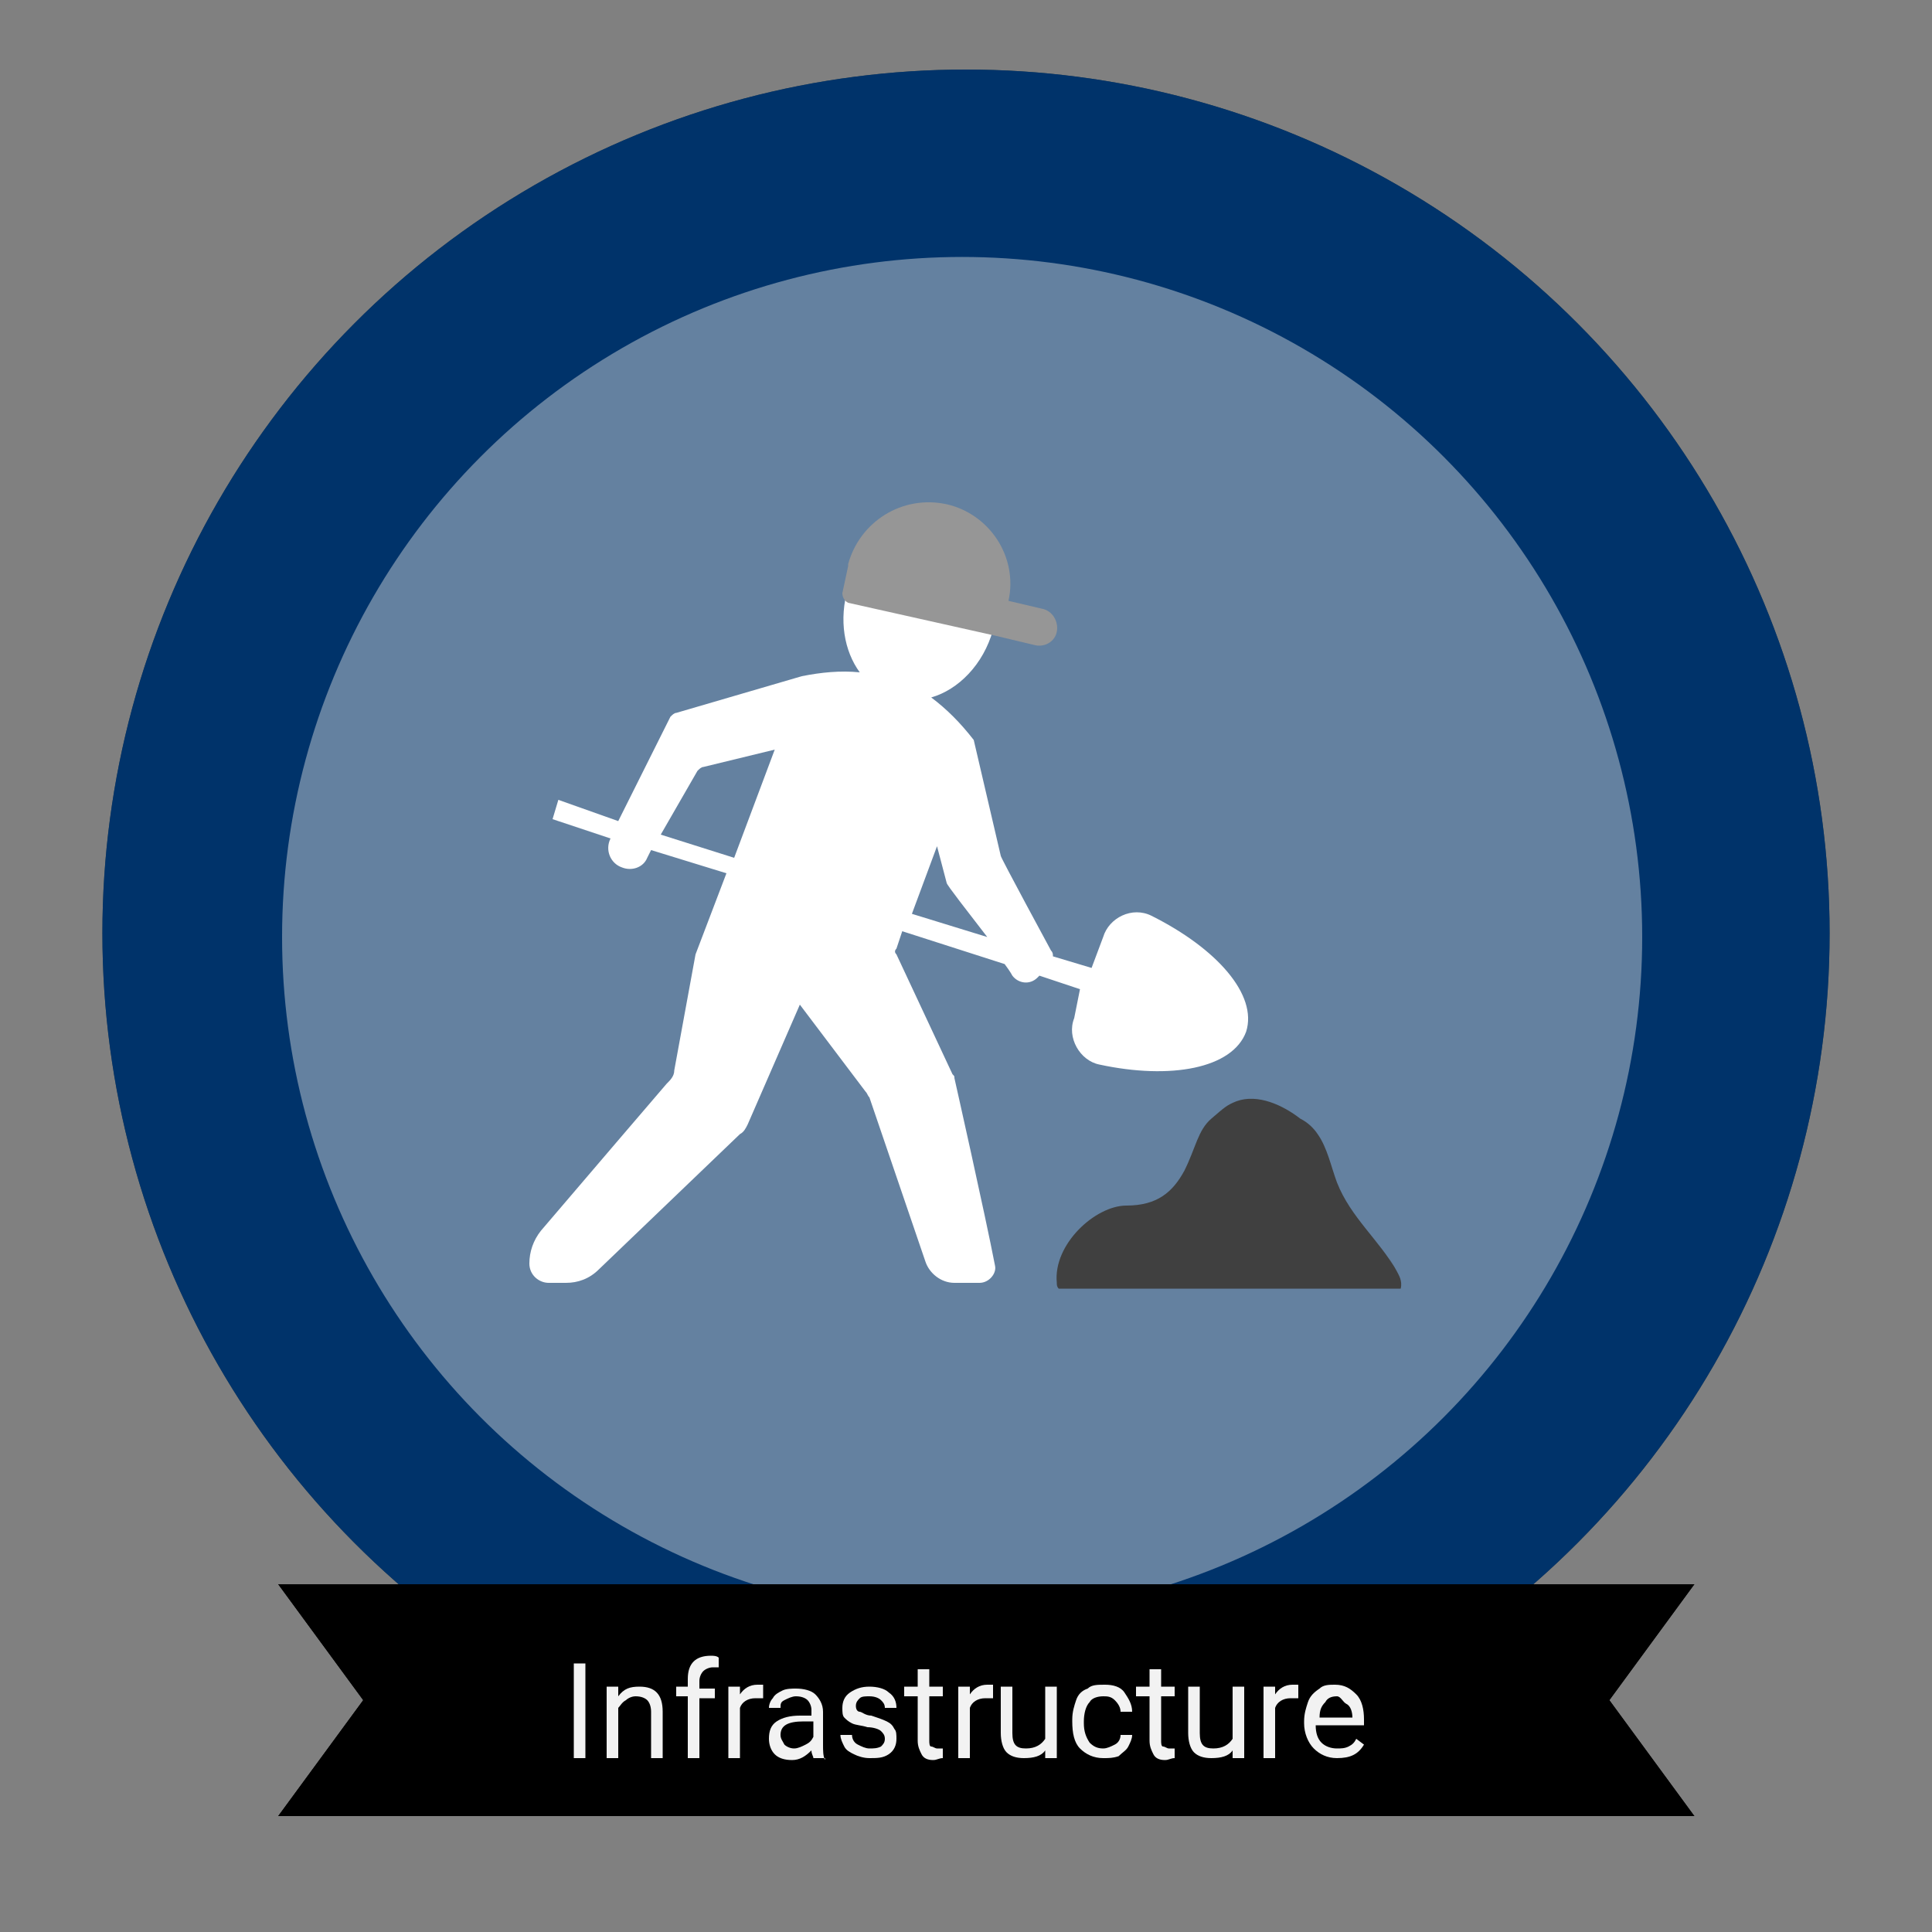 <?xml version="1.0" encoding="utf-8"?>
<!-- Generator: Adobe Illustrator 19.0.0, SVG Export Plug-In . SVG Version: 6.00 Build 0)  -->
<svg version="1.1" id="Layer_1" xmlns="http://www.w3.org/2000/svg" xmlns:xlink="http://www.w3.org/1999/xlink" x="0px" y="0px"
	 viewBox="0 0 100 100" style="enable-background:new 0 0 100 100;" xml:space="preserve">
<rect x="0" y="0" width="100" height="100" fill="#808080" stroke="none"/>
<style type="text/css">
	.st0{fill:#33454C;}
	.st1{fill:#00A199;}
	.st2{fill:#00336A;}
	.st3{opacity:0.43;fill:#E8E8E8;}
	.st4{fill:#F2F2F2;}
	.st5{fill:#FFFFFF;}
	.st6{fill:#969696;}
	.st7{fill:#404040;}
</style>
<circle id="XMLID_482_" class="st0" cx="50" cy="48.3" r="44.7"/>
<circle id="XMLID_481_" class="st1" cx="49.8" cy="48.5" r="35.2"/>
<polygon id="XMLID_480_" points="87.7,94 14.4,94 18.8,88 14.4,82 87.7,82 83.3,88 "/>
<circle id="XMLID_479_" class="st2" cx="50" cy="48.3" r="44.7"/>
<circle id="XMLID_478_" class="st3" cx="49.8" cy="48.5" r="35.2"/>
<polygon id="XMLID_477_" points="87.7,94 14.4,94 18.8,88 14.4,82 87.7,82 83.3,88 "/>
<g id="XMLID_59_">
	<path id="XMLID_2_" class="st4" d="M30.3,91h-0.6v-4.9h0.6V91z"/>
	<path id="XMLID_4_" class="st4" d="M32,87.3l0,0.5c0.3-0.4,0.6-0.5,1.1-0.5c0.8,0,1.2,0.4,1.2,1.3V91h-0.6v-2.4
		c0-0.3-0.1-0.5-0.2-0.6c-0.1-0.1-0.3-0.2-0.6-0.2c-0.2,0-0.4,0.1-0.5,0.2c-0.2,0.1-0.3,0.3-0.4,0.4V91h-0.6v-3.7H32z"/>
	<path id="XMLID_6_" class="st4" d="M35.6,91v-3.2H35v-0.5h0.6v-0.4c0-0.4,0.1-0.7,0.3-0.9c0.2-0.2,0.5-0.3,0.9-0.3
		c0.1,0,0.3,0,0.4,0.1l0,0.5c-0.1,0-0.2,0-0.3,0c-0.2,0-0.4,0.1-0.5,0.2c-0.1,0.1-0.2,0.3-0.2,0.5v0.4H37v0.5h-0.8V91H35.6z"/>
	<path id="XMLID_8_" class="st4" d="M39.4,87.9c-0.1,0-0.2,0-0.3,0c-0.4,0-0.7,0.2-0.8,0.5V91h-0.6v-3.7h0.6l0,0.4
		c0.2-0.3,0.5-0.5,0.9-0.5c0.1,0,0.2,0,0.3,0V87.9z"/>
	<path id="XMLID_10_" class="st4" d="M42.1,91c0-0.1-0.1-0.2-0.1-0.4c-0.3,0.3-0.6,0.5-1,0.5c-0.4,0-0.7-0.1-0.9-0.3
		c-0.2-0.2-0.3-0.5-0.3-0.8c0-0.4,0.1-0.7,0.4-0.9s0.7-0.3,1.2-0.3H42v-0.3c0-0.2-0.1-0.4-0.2-0.5s-0.3-0.2-0.6-0.2
		c-0.2,0-0.4,0.1-0.6,0.2c-0.2,0.1-0.2,0.2-0.2,0.4h-0.6c0-0.2,0.1-0.4,0.2-0.5c0.1-0.2,0.3-0.3,0.5-0.4c0.2-0.1,0.5-0.1,0.7-0.1
		c0.4,0,0.8,0.1,1,0.3s0.4,0.5,0.4,0.9v1.7c0,0.3,0,0.6,0.1,0.8V91H42.1z M41.1,90.5c0.2,0,0.4-0.1,0.6-0.2c0.2-0.1,0.3-0.2,0.4-0.4
		v-0.8h-0.5c-0.8,0-1.2,0.2-1.2,0.7c0,0.2,0.1,0.3,0.2,0.5C40.7,90.4,40.9,90.5,41.1,90.5z"/>
	<path id="XMLID_13_" class="st4" d="M45.8,90c0-0.2-0.1-0.3-0.2-0.4s-0.4-0.2-0.7-0.2c-0.3-0.1-0.6-0.1-0.8-0.2s-0.3-0.2-0.4-0.3
		s-0.1-0.3-0.1-0.5c0-0.3,0.1-0.6,0.4-0.8c0.3-0.2,0.6-0.3,1-0.3c0.4,0,0.8,0.1,1,0.3c0.3,0.2,0.4,0.5,0.4,0.8h-0.6
		c0-0.2-0.1-0.3-0.2-0.4s-0.3-0.2-0.6-0.2c-0.2,0-0.4,0-0.5,0.1c-0.1,0.1-0.2,0.2-0.2,0.4c0,0.2,0.1,0.3,0.2,0.3s0.3,0.2,0.6,0.2
		c0.3,0.1,0.6,0.2,0.8,0.3c0.2,0.1,0.3,0.2,0.4,0.4c0.1,0.1,0.1,0.3,0.1,0.5c0,0.3-0.1,0.6-0.4,0.8S45.4,91,45,91
		c-0.3,0-0.6-0.1-0.8-0.2c-0.2-0.1-0.4-0.2-0.5-0.4c-0.1-0.2-0.2-0.4-0.2-0.6h0.6c0,0.2,0.1,0.4,0.3,0.5s0.4,0.2,0.6,0.2
		c0.2,0,0.4,0,0.6-0.1C45.7,90.3,45.8,90.2,45.8,90z"/>
	<path id="XMLID_15_" class="st4" d="M48.1,86.4v0.9h0.7v0.5h-0.7v2.3c0,0.1,0,0.3,0.1,0.3s0.2,0.1,0.3,0.1c0.1,0,0.2,0,0.3,0V91
		c-0.2,0-0.3,0.1-0.5,0.1c-0.3,0-0.5-0.1-0.6-0.3c-0.1-0.2-0.2-0.4-0.2-0.7v-2.3h-0.7v-0.5h0.7v-0.9H48.1z"/>
	<path id="XMLID_17_" class="st4" d="M51.3,87.9c-0.1,0-0.2,0-0.3,0c-0.4,0-0.7,0.2-0.8,0.5V91h-0.6v-3.7h0.6l0,0.4
		c0.2-0.3,0.5-0.5,0.9-0.5c0.1,0,0.2,0,0.3,0V87.9z"/>
	<path id="XMLID_19_" class="st4" d="M54.1,90.6C53.9,90.9,53.5,91,53,91c-0.4,0-0.7-0.1-0.9-0.3c-0.2-0.2-0.3-0.6-0.3-1v-2.4h0.6
		v2.4c0,0.6,0.2,0.8,0.7,0.8c0.5,0,0.8-0.2,1-0.5v-2.7h0.6V91h-0.6L54.1,90.6z"/>
	<path id="XMLID_22_" class="st4" d="M57.1,90.5c0.2,0,0.4-0.1,0.6-0.2S58,90,58,89.8h0.6c0,0.2-0.1,0.4-0.2,0.6
		c-0.1,0.2-0.3,0.3-0.5,0.5C57.6,91,57.4,91,57.1,91c-0.5,0-0.9-0.2-1.2-0.5c-0.3-0.3-0.4-0.8-0.4-1.4v-0.1c0-0.4,0.1-0.7,0.2-1
		c0.1-0.3,0.3-0.5,0.6-0.6c0.2-0.2,0.5-0.2,0.9-0.2c0.4,0,0.8,0.1,1,0.4s0.4,0.6,0.4,1H58c0-0.2-0.1-0.4-0.3-0.6s-0.4-0.2-0.6-0.2
		c-0.3,0-0.6,0.1-0.7,0.3c-0.2,0.2-0.3,0.6-0.3,1v0.1c0,0.4,0.1,0.7,0.3,1C56.6,90.4,56.8,90.5,57.1,90.5z"/>
	<path id="XMLID_24_" class="st4" d="M60.1,86.4v0.9h0.7v0.5h-0.7v2.3c0,0.1,0,0.3,0.1,0.3s0.2,0.1,0.3,0.1c0.1,0,0.2,0,0.3,0V91
		c-0.2,0-0.3,0.1-0.5,0.1c-0.3,0-0.5-0.1-0.6-0.3c-0.1-0.2-0.2-0.4-0.2-0.7v-2.3h-0.7v-0.5h0.7v-0.9H60.1z"/>
	<path id="XMLID_26_" class="st4" d="M63.8,90.6c-0.2,0.3-0.6,0.4-1.1,0.4c-0.4,0-0.7-0.1-0.9-0.3c-0.2-0.2-0.3-0.6-0.3-1v-2.4h0.6
		v2.4c0,0.6,0.2,0.8,0.7,0.8c0.5,0,0.8-0.2,1-0.5v-2.7h0.6V91h-0.6L63.8,90.6z"/>
	<path id="XMLID_28_" class="st4" d="M67.1,87.9c-0.1,0-0.2,0-0.3,0c-0.4,0-0.7,0.2-0.8,0.5V91h-0.6v-3.7H66l0,0.4
		c0.2-0.3,0.5-0.5,0.9-0.5c0.1,0,0.2,0,0.3,0V87.9z"/>
	<path id="XMLID_30_" class="st4" d="M69.2,91c-0.5,0-0.9-0.2-1.2-0.5s-0.5-0.8-0.5-1.3v-0.1c0-0.4,0.1-0.7,0.2-1
		c0.1-0.3,0.3-0.5,0.6-0.7c0.2-0.2,0.5-0.2,0.8-0.2c0.5,0,0.8,0.2,1.1,0.5c0.3,0.3,0.4,0.8,0.4,1.3v0.3h-2.5c0,0.4,0.1,0.7,0.3,0.9
		c0.2,0.2,0.5,0.3,0.8,0.3c0.2,0,0.4,0,0.6-0.1c0.2-0.1,0.3-0.2,0.4-0.4l0.4,0.3C70.3,90.8,69.9,91,69.2,91z M69.2,87.8
		c-0.3,0-0.5,0.1-0.6,0.3c-0.2,0.2-0.3,0.4-0.3,0.8H70v0c0-0.3-0.1-0.6-0.3-0.7S69.4,87.8,69.2,87.8z"/>
</g>
<path id="XMLID_62_" class="st5" d="M55.6,52.7c-0.4,1,0.3,2.2,1.3,2.4c3.7,0.8,6.9,0.2,7.6-1.7c0.6-1.9-1.5-4.3-4.9-6
	c-1-0.5-2.2,0.1-2.5,1.1l-0.6,1.6l-2-0.6c0-0.1,0-0.2-0.1-0.3c0,0-2.6-4.8-2.6-4.9l-1.4-6l0,0l0,0c-0.7-0.9-1.4-1.6-2.2-2.2
	c1.4-0.4,2.7-1.7,3.2-3.5c0.8-2.6-0.4-4.5-2.5-5.1c-2.1-0.6-4.2,0.3-5,2.9c-0.5,1.7-0.2,3.3,0.6,4.4c-1-0.1-2,0-3,0.2L35,36.9
	c-0.1,0-0.2,0.1-0.3,0.2L32,42.5l-3.1-1.1l-0.3,1l3,1l0,0c-0.3,0.6,0,1.3,0.6,1.5l0,0c0.5,0.2,1.1,0,1.3-0.5l0.2-0.4l3.9,1.2
	l-1.6,4.2l-1.1,6c0,0.3-0.2,0.5-0.4,0.7c0,0-4.8,5.6-6.5,7.6c-0.4,0.5-0.6,1.1-0.6,1.7c0,0,0,0,0,0c0,0.6,0.5,1,1,1h0.9
	c0.6,0,1.2-0.2,1.7-0.7l7.3-7c0.2-0.1,0.3-0.3,0.4-0.5l2.7-6.2l3.4,4.5c0.1,0.1,0.1,0.2,0.2,0.3l2.9,8.5c0.2,0.6,0.8,1.1,1.5,1.1
	h1.3c0.5,0,0.9-0.5,0.8-0.9c-0.5-2.6-2.1-9.7-2.1-9.7c0-0.1,0-0.1-0.1-0.2l-2.9-6.2c-0.1-0.1-0.1-0.2,0-0.3l0.3-0.9l5.3,1.7
	c0.3,0.4,0.4,0.6,0.4,0.6c0.3,0.4,0.9,0.5,1.3,0.1l0.1-0.1l2.1,0.7L55.6,52.7z M38,44.4l-3.8-1.2l1.9-3.3c0.1-0.1,0.2-0.2,0.3-0.2
	l3.7-0.9L38,44.4z M47.2,47.3l1.3-3.5l0.5,1.9c0,0.1,1.1,1.5,2.1,2.8L47.2,47.3z"/>
<path id="XMLID_67_" class="st6" d="M53.9,31.5l-1.7-0.4c0.5-2.3-1-4.5-3.2-5c-2.3-0.5-4.5,0.9-5.1,3.1l0,0.1l-0.3,1.4
	c0,0.2,0.1,0.4,0.3,0.5l7.6,1.7l2.1,0.5c0.5,0.1,1-0.2,1.1-0.7S54.5,31.6,53.9,31.5z"/>
<path id="XMLID_61_" class="st7" d="M72.3,65.8c-0.9-1.6-2.4-2.8-3.1-4.6c-0.3-0.8-0.5-1.8-1-2.5c-0.2-0.3-0.5-0.6-0.9-0.8
	c-0.9-0.7-2.2-1.3-3.3-0.9c-0.5,0.2-0.6,0.3-1.3,0.9s-0.8,1.5-1.4,2.7c-0.6,1.1-1.4,1.8-3,1.8c-1.6,0-3.8,2-3.6,4
	c0,0.1,0,0.2,0.1,0.3h17.7C72.6,66.3,72.4,66,72.3,65.8C71.4,64.2,72.4,66,72.3,65.8z"/>
</svg>
